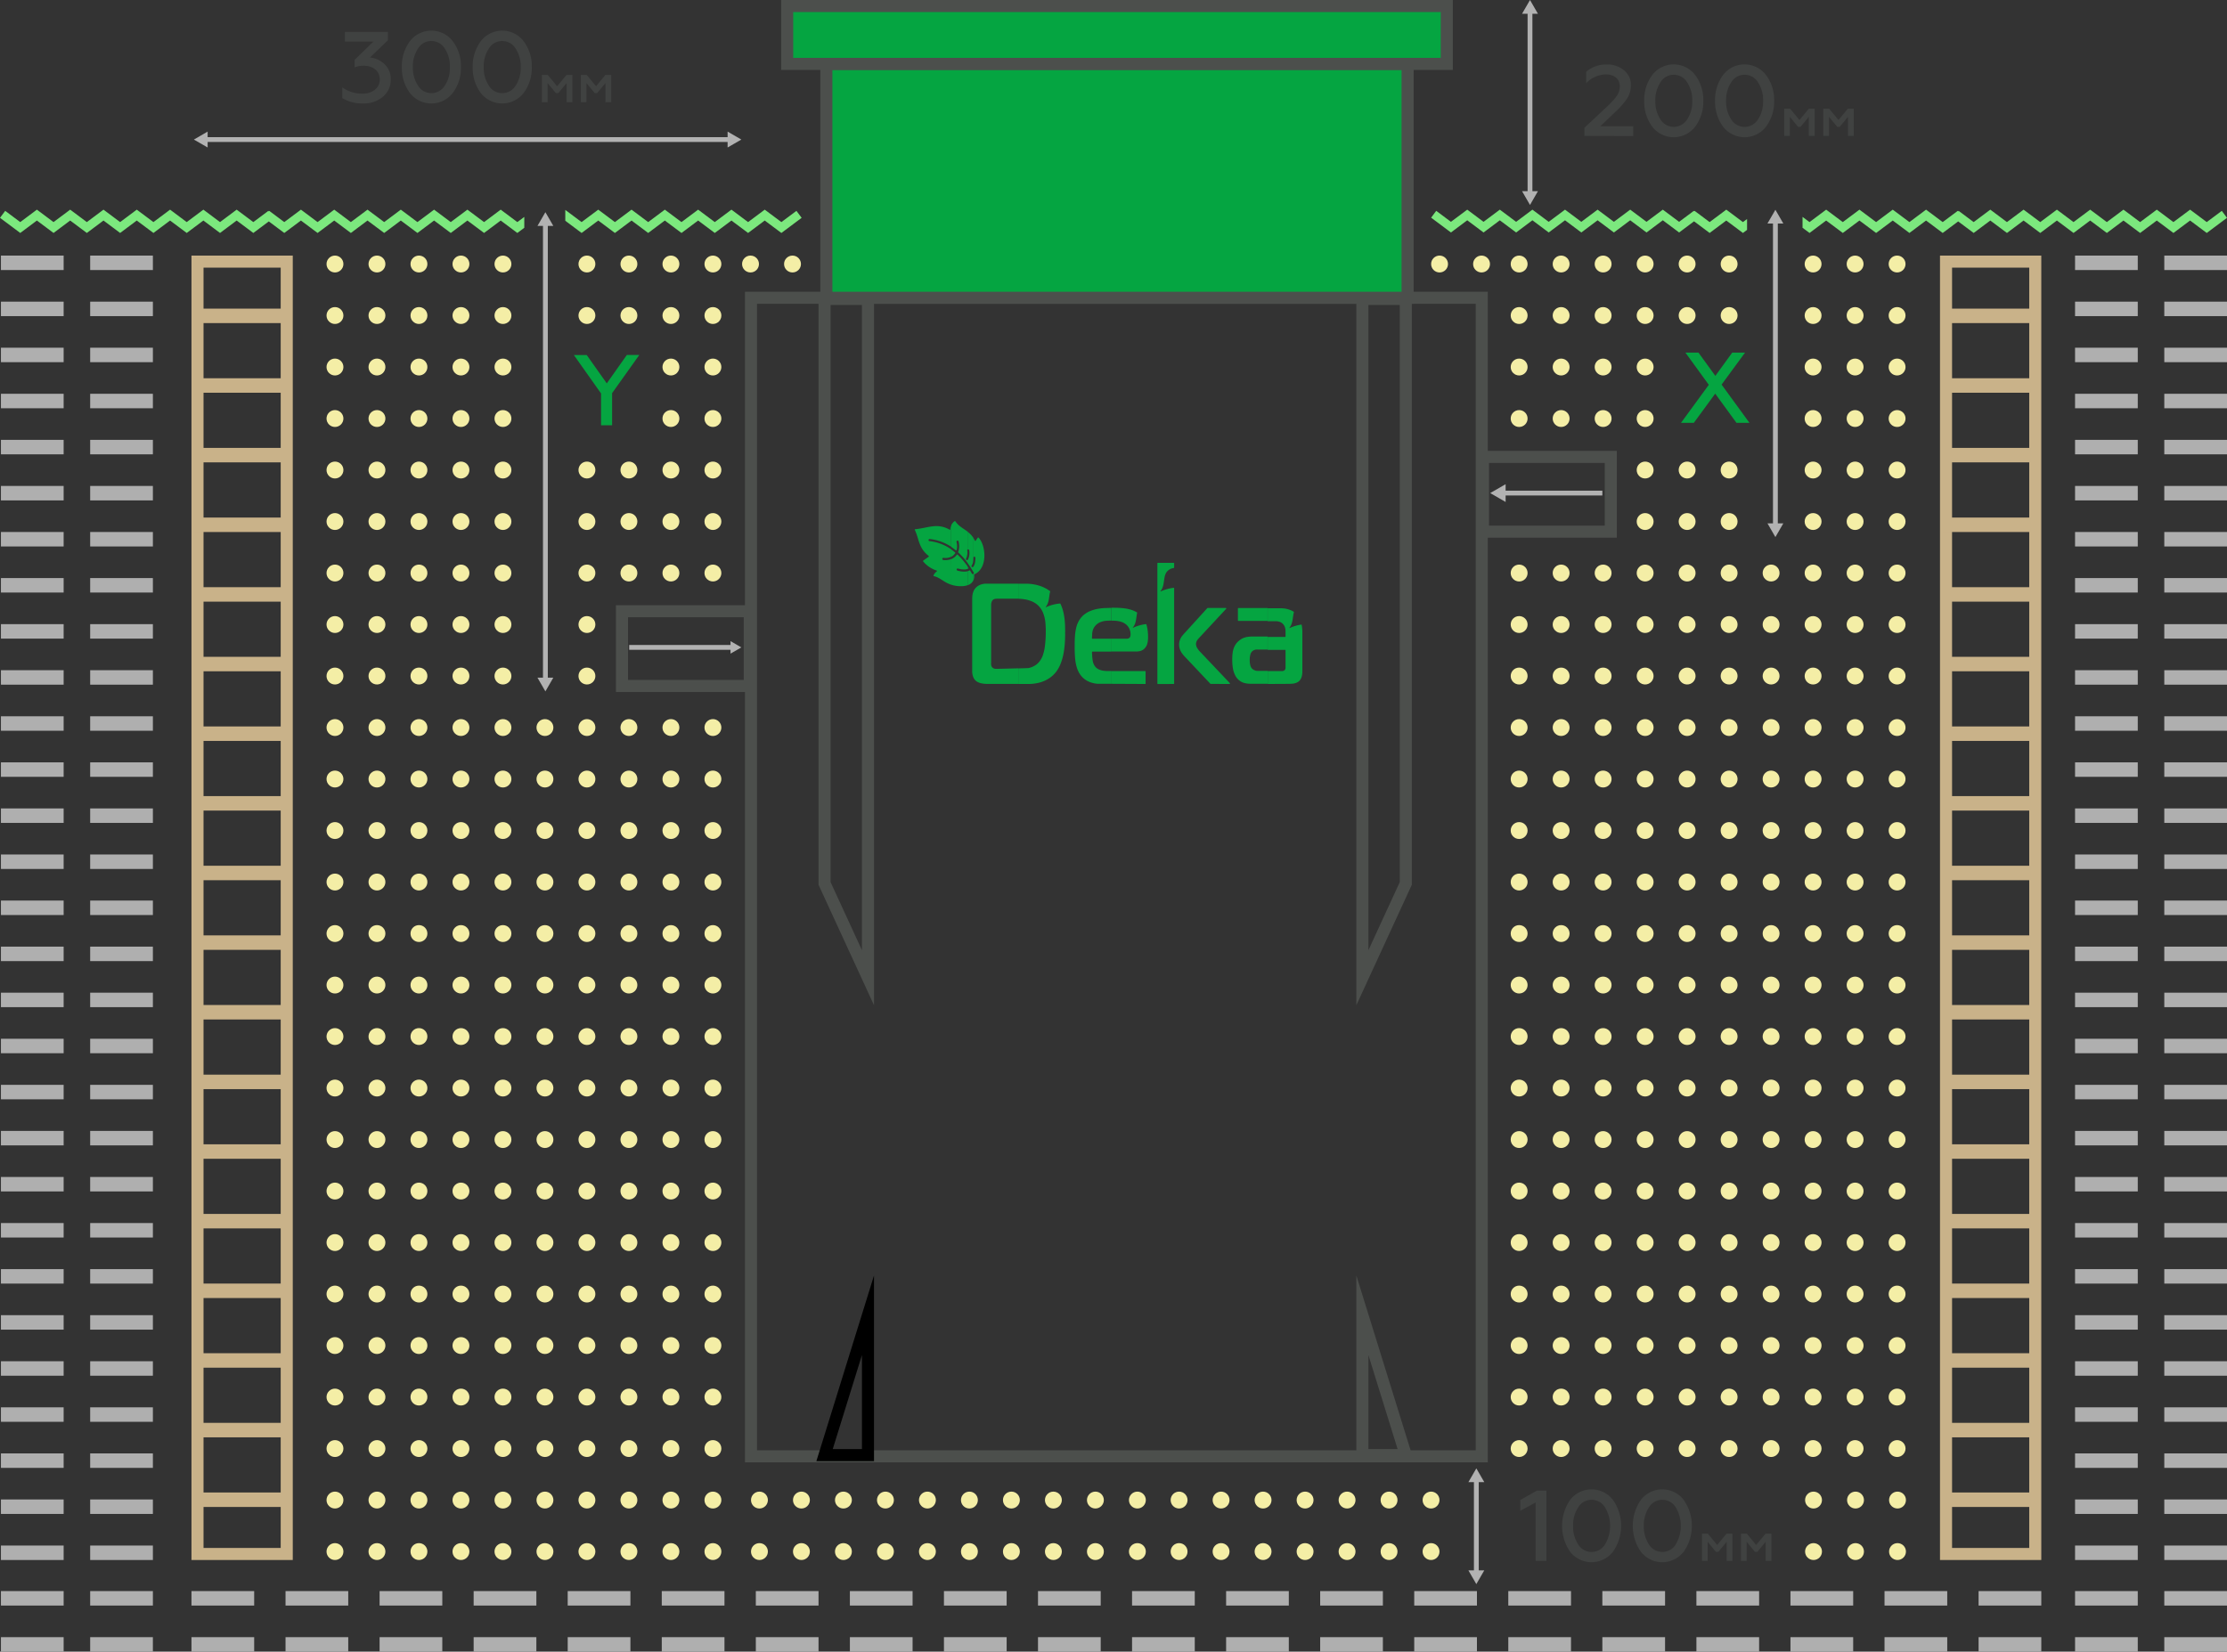 <svg xmlns="http://www.w3.org/2000/svg" viewBox="0 0 923.39 685"><rect x="0" y="0" width="923.39" height="685" fill="#333333" stroke="none"/><defs><style>.cls-1{fill:#c9b289;}.cls-2{fill:#afafaf;}.cls-3,.cls-4,.cls-8{fill:none;}.cls-3,.cls-6{stroke:#4c4f4c;}.cls-3,.cls-4,.cls-6,.cls-8{stroke-miterlimit:10;}.cls-3,.cls-4,.cls-6{stroke-width:5px;}.cls-4{stroke:#000;}.cls-5{fill:#f4eea6;}.cls-10,.cls-6,.cls-7{fill:#05a541;}.cls-7{fill-rule:evenodd;}.cls-8{stroke:#b2b2b2;stroke-width:2px;}.cls-9{fill:#b2b2b2;}.cls-11{fill:#404241;}.cls-12{fill:#7ce87e;}</style></defs><title>монтаж схема</title><g id="Слой_2" data-name="Слой 2"><g id="Слой_1-2" data-name="Слой 1"><path class="cls-1" d="M116.39,111V642h-32V111h32m5-5h-42V647h42V106Z"/><rect class="cls-1" x="80.39" y="128" width="37" height="6"/><rect class="cls-1" x="80.39" y="156.88" width="37" height="6"/><rect class="cls-1" x="80.39" y="185.76" width="37" height="6"/><rect class="cls-1" x="80.39" y="214.65" width="37" height="6"/><rect class="cls-1" x="80.39" y="243.53" width="37" height="6"/><rect class="cls-1" x="80.39" y="272.41" width="37" height="6"/><rect class="cls-1" x="80.39" y="301.29" width="37" height="6"/><rect class="cls-1" x="80.39" y="330.18" width="37" height="6"/><rect class="cls-1" x="80.39" y="359.06" width="37" height="6"/><rect class="cls-1" x="80.39" y="387.94" width="37" height="6"/><rect class="cls-1" x="80.39" y="416.82" width="37" height="6"/><rect class="cls-1" x="80.39" y="445.71" width="37" height="6"/><rect class="cls-1" x="80.39" y="474.59" width="37" height="6"/><rect class="cls-1" x="80.39" y="503.47" width="37" height="6"/><rect class="cls-1" x="80.39" y="532.35" width="37" height="6"/><rect class="cls-1" x="80.39" y="561.24" width="37" height="6"/><rect class="cls-1" x="80.39" y="590.12" width="37" height="6"/><rect class="cls-1" x="80.39" y="619" width="37" height="6"/><path class="cls-1" d="M841.39,111V642h-32V111h32m5-5h-42V647h42V106Z"/><rect class="cls-1" x="805.39" y="128" width="37" height="6"/><rect class="cls-1" x="805.39" y="156.88" width="37" height="6"/><rect class="cls-1" x="805.39" y="185.76" width="37" height="6"/><rect class="cls-1" x="805.39" y="214.65" width="37" height="6"/><rect class="cls-1" x="805.39" y="243.53" width="37" height="6"/><rect class="cls-1" x="805.39" y="272.41" width="37" height="6"/><rect class="cls-1" x="805.39" y="301.29" width="37" height="6"/><rect class="cls-1" x="805.39" y="330.18" width="37" height="6"/><rect class="cls-1" x="805.39" y="359.06" width="37" height="6"/><rect class="cls-1" x="805.39" y="387.94" width="37" height="6"/><rect class="cls-1" x="805.39" y="416.82" width="37" height="6"/><rect class="cls-1" x="805.39" y="445.71" width="37" height="6"/><rect class="cls-1" x="805.39" y="474.59" width="37" height="6"/><rect class="cls-1" x="805.39" y="503.47" width="37" height="6"/><rect class="cls-1" x="805.39" y="532.35" width="37" height="6"/><rect class="cls-1" x="805.39" y="561.24" width="37" height="6"/><rect class="cls-1" x="805.39" y="590.12" width="37" height="6"/><rect class="cls-1" x="805.39" y="619" width="37" height="6"/><rect class="cls-2" x="37.39" y="106" width="26" height="6"/><rect class="cls-2" x="0.39" y="106" width="26" height="6"/><rect class="cls-2" x="37.39" y="125.11" width="26" height="6"/><rect class="cls-2" x="0.39" y="125.11" width="26" height="6"/><rect class="cls-2" x="37.39" y="144.21" width="26" height="6"/><rect class="cls-2" x="0.39" y="144.21" width="26" height="6"/><rect class="cls-2" x="37.39" y="163.32" width="26" height="6"/><rect class="cls-2" x="0.39" y="163.32" width="26" height="6"/><rect class="cls-2" x="37.39" y="182.43" width="26" height="6"/><rect class="cls-2" x="0.39" y="182.43" width="26" height="6"/><rect class="cls-2" x="37.39" y="201.54" width="26" height="6"/><rect class="cls-2" x="0.39" y="201.54" width="26" height="6"/><rect class="cls-2" x="37.39" y="220.64" width="26" height="6"/><rect class="cls-2" x="0.39" y="220.64" width="26" height="6"/><rect class="cls-2" x="37.39" y="239.75" width="26" height="6"/><rect class="cls-2" x="0.39" y="239.75" width="26" height="6"/><rect class="cls-2" x="37.39" y="258.86" width="26" height="6"/><rect class="cls-2" x="0.39" y="258.86" width="26" height="6"/><rect class="cls-2" x="37.39" y="277.96" width="26" height="6"/><rect class="cls-2" x="0.39" y="277.96" width="26" height="6"/><rect class="cls-2" x="37.39" y="297.07" width="26" height="6"/><rect class="cls-2" x="0.39" y="297.07" width="26" height="6"/><rect class="cls-2" x="37.39" y="316.18" width="26" height="6"/><rect class="cls-2" x="0.39" y="316.18" width="26" height="6"/><rect class="cls-2" x="37.39" y="335.29" width="26" height="6"/><rect class="cls-2" x="0.39" y="335.29" width="26" height="6"/><rect class="cls-2" x="37.39" y="354.39" width="26" height="6"/><rect class="cls-2" x="0.39" y="354.39" width="26" height="6"/><rect class="cls-2" x="37.39" y="373.5" width="26" height="6"/><rect class="cls-2" x="0.39" y="373.5" width="26" height="6"/><rect class="cls-2" x="37.39" y="392.61" width="26" height="6"/><rect class="cls-2" x="0.39" y="392.61" width="26" height="6"/><rect class="cls-2" x="37.39" y="411.71" width="26" height="6"/><rect class="cls-2" x="0.39" y="411.71" width="26" height="6"/><rect class="cls-2" x="37.39" y="430.82" width="26" height="6"/><rect class="cls-2" x="0.39" y="430.82" width="26" height="6"/><rect class="cls-2" x="37.39" y="449.93" width="26" height="6"/><rect class="cls-2" x="0.39" y="449.93" width="26" height="6"/><rect class="cls-2" x="37.39" y="469.04" width="26" height="6"/><rect class="cls-2" x="0.39" y="469.04" width="26" height="6"/><rect class="cls-2" x="37.39" y="488.14" width="26" height="6"/><rect class="cls-2" x="0.39" y="488.14" width="26" height="6"/><rect class="cls-2" x="37.39" y="507.25" width="26" height="6"/><rect class="cls-2" x="0.39" y="507.25" width="26" height="6"/><rect class="cls-2" x="37.39" y="526.36" width="26" height="6"/><rect class="cls-2" x="0.39" y="526.36" width="26" height="6"/><rect class="cls-2" x="37.39" y="545.46" width="26" height="6"/><rect class="cls-2" x="0.39" y="545.46" width="26" height="6"/><rect class="cls-2" x="37.39" y="564.57" width="26" height="6"/><rect class="cls-2" x="0.39" y="564.57" width="26" height="6"/><rect class="cls-2" x="37.39" y="583.68" width="26" height="6"/><rect class="cls-2" x="0.39" y="583.68" width="26" height="6"/><rect class="cls-2" x="37.39" y="602.79" width="26" height="6"/><rect class="cls-2" x="0.39" y="602.79" width="26" height="6"/><rect class="cls-2" x="37.39" y="621.89" width="26" height="6"/><rect class="cls-2" x="0.39" y="621.89" width="26" height="6"/><rect class="cls-2" x="37.39" y="641" width="26" height="6"/><rect class="cls-2" x="0.39" y="641" width="26" height="6"/><rect class="cls-2" x="0.39" y="659.89" width="26" height="6"/><rect class="cls-2" x="37.39" y="659.89" width="26" height="6"/><rect class="cls-2" x="37.39" y="679" width="26" height="6"/><rect class="cls-2" x="0.39" y="679" width="26" height="6"/><rect class="cls-2" x="118.39" y="659.89" width="26" height="6"/><rect class="cls-2" x="118.39" y="679" width="26" height="6"/><rect class="cls-2" x="79.39" y="659.89" width="26" height="6"/><rect class="cls-2" x="79.39" y="679" width="26" height="6"/><rect class="cls-2" x="196.39" y="659.89" width="26" height="6"/><rect class="cls-2" x="196.39" y="679" width="26" height="6"/><rect class="cls-2" x="157.39" y="659.89" width="26" height="6"/><rect class="cls-2" x="157.39" y="679" width="26" height="6"/><rect class="cls-2" x="274.39" y="659.89" width="26" height="6"/><rect class="cls-2" x="274.39" y="679" width="26" height="6"/><rect class="cls-2" x="235.39" y="659.89" width="26" height="6"/><rect class="cls-2" x="235.39" y="679" width="26" height="6"/><rect class="cls-2" x="352.39" y="659.89" width="26" height="6"/><rect class="cls-2" x="352.39" y="679" width="26" height="6"/><rect class="cls-2" x="313.39" y="659.89" width="26" height="6"/><rect class="cls-2" x="313.39" y="679" width="26" height="6"/><rect class="cls-2" x="430.39" y="659.89" width="26" height="6"/><rect class="cls-2" x="430.39" y="679" width="26" height="6"/><rect class="cls-2" x="391.39" y="659.89" width="26" height="6"/><rect class="cls-2" x="391.39" y="679" width="26" height="6"/><rect class="cls-2" x="508.39" y="659.89" width="26" height="6"/><rect class="cls-2" x="508.39" y="679" width="26" height="6"/><rect class="cls-2" x="469.39" y="659.89" width="26" height="6"/><rect class="cls-2" x="469.39" y="679" width="26" height="6"/><rect class="cls-2" x="586.39" y="659.89" width="26" height="6"/><rect class="cls-2" x="586.39" y="679" width="26" height="6"/><rect class="cls-2" x="547.39" y="659.89" width="26" height="6"/><rect class="cls-2" x="547.39" y="679" width="26" height="6"/><rect class="cls-2" x="664.39" y="659.89" width="26" height="6"/><rect class="cls-2" x="664.39" y="679" width="26" height="6"/><rect class="cls-2" x="625.39" y="659.89" width="26" height="6"/><rect class="cls-2" x="625.39" y="679" width="26" height="6"/><rect class="cls-2" x="742.39" y="659.89" width="26" height="6"/><rect class="cls-2" x="742.39" y="679" width="26" height="6"/><rect class="cls-2" x="703.39" y="659.89" width="26" height="6"/><rect class="cls-2" x="703.39" y="679" width="26" height="6"/><rect class="cls-2" x="820.39" y="659.89" width="26" height="6"/><rect class="cls-2" x="820.39" y="679" width="26" height="6"/><rect class="cls-2" x="781.39" y="659.89" width="26" height="6"/><rect class="cls-2" x="781.39" y="679" width="26" height="6"/><rect class="cls-2" x="897.39" y="106" width="26" height="6"/><rect class="cls-2" x="860.39" y="106" width="26" height="6"/><rect class="cls-2" x="897.39" y="125.11" width="26" height="6"/><rect class="cls-2" x="860.39" y="125.11" width="26" height="6"/><rect class="cls-2" x="897.39" y="144.21" width="26" height="6"/><rect class="cls-2" x="860.39" y="144.21" width="26" height="6"/><rect class="cls-2" x="897.39" y="163.32" width="26" height="6"/><rect class="cls-2" x="860.39" y="163.32" width="26" height="6"/><rect class="cls-2" x="897.39" y="182.43" width="26" height="6"/><rect class="cls-2" x="860.39" y="182.43" width="26" height="6"/><rect class="cls-2" x="897.39" y="201.54" width="26" height="6"/><rect class="cls-2" x="860.39" y="201.54" width="26" height="6"/><rect class="cls-2" x="897.39" y="220.64" width="26" height="6"/><rect class="cls-2" x="860.39" y="220.64" width="26" height="6"/><rect class="cls-2" x="897.39" y="239.75" width="26" height="6"/><rect class="cls-2" x="860.39" y="239.75" width="26" height="6"/><rect class="cls-2" x="897.39" y="258.86" width="26" height="6"/><rect class="cls-2" x="860.39" y="258.86" width="26" height="6"/><rect class="cls-2" x="897.39" y="277.96" width="26" height="6"/><rect class="cls-2" x="860.39" y="277.96" width="26" height="6"/><rect class="cls-2" x="897.39" y="297.07" width="26" height="6"/><rect class="cls-2" x="860.39" y="297.07" width="26" height="6"/><rect class="cls-2" x="897.39" y="316.18" width="26" height="6"/><rect class="cls-2" x="860.39" y="316.18" width="26" height="6"/><rect class="cls-2" x="897.39" y="335.29" width="26" height="6"/><rect class="cls-2" x="860.39" y="335.29" width="26" height="6"/><rect class="cls-2" x="897.39" y="354.39" width="26" height="6"/><rect class="cls-2" x="860.39" y="354.39" width="26" height="6"/><rect class="cls-2" x="897.39" y="373.5" width="26" height="6"/><rect class="cls-2" x="860.39" y="373.5" width="26" height="6"/><rect class="cls-2" x="897.39" y="392.61" width="26" height="6"/><rect class="cls-2" x="860.39" y="392.61" width="26" height="6"/><rect class="cls-2" x="897.39" y="411.71" width="26" height="6"/><rect class="cls-2" x="860.39" y="411.71" width="26" height="6"/><rect class="cls-2" x="897.39" y="430.82" width="26" height="6"/><rect class="cls-2" x="860.39" y="430.82" width="26" height="6"/><rect class="cls-2" x="897.39" y="449.93" width="26" height="6"/><rect class="cls-2" x="860.39" y="449.93" width="26" height="6"/><rect class="cls-2" x="897.39" y="469.04" width="26" height="6"/><rect class="cls-2" x="860.39" y="469.04" width="26" height="6"/><rect class="cls-2" x="897.39" y="488.14" width="26" height="6"/><rect class="cls-2" x="860.39" y="488.14" width="26" height="6"/><rect class="cls-2" x="897.39" y="507.25" width="26" height="6"/><rect class="cls-2" x="860.39" y="507.25" width="26" height="6"/><rect class="cls-2" x="897.39" y="526.36" width="26" height="6"/><rect class="cls-2" x="860.39" y="526.36" width="26" height="6"/><rect class="cls-2" x="897.39" y="545.46" width="26" height="6"/><rect class="cls-2" x="860.39" y="545.46" width="26" height="6"/><rect class="cls-2" x="897.39" y="564.57" width="26" height="6"/><rect class="cls-2" x="860.39" y="564.57" width="26" height="6"/><rect class="cls-2" x="897.39" y="583.68" width="26" height="6"/><rect class="cls-2" x="860.39" y="583.68" width="26" height="6"/><rect class="cls-2" x="897.39" y="602.79" width="26" height="6"/><rect class="cls-2" x="860.39" y="602.79" width="26" height="6"/><rect class="cls-2" x="897.39" y="621.89" width="26" height="6"/><rect class="cls-2" x="860.39" y="621.89" width="26" height="6"/><rect class="cls-2" x="897.39" y="641" width="26" height="6"/><rect class="cls-2" x="860.39" y="641" width="26" height="6"/><rect class="cls-2" x="860.39" y="659.89" width="26" height="6"/><rect class="cls-2" x="897.39" y="659.89" width="26" height="6"/><rect class="cls-2" x="897.39" y="679" width="26" height="6"/><rect class="cls-2" x="860.39" y="679" width="26" height="6"/><rect class="cls-3" x="311.39" y="123.5" width="303" height="480.5"/><polygon class="cls-3" points="341.89 124 341.89 366.4 359.89 405.5 359.89 124 341.89 124"/><polygon class="cls-3" points="582.89 124 582.89 366.4 564.89 405.5 564.89 124 582.89 124"/><polygon class="cls-3" points="564.89 603.5 564.89 545.5 582.89 603.5 564.89 603.5"/><polygon class="cls-4" points="359.89 603.5 359.89 545.5 341.89 603.5 359.89 603.5"/><rect class="cls-3" x="257.89" y="253.5" width="53" height="31"/><rect class="cls-3" x="614.89" y="189.5" width="53" height="31"/><circle class="cls-5" cx="138.89" cy="109.5" r="3.5"/><circle class="cls-5" cx="156.3" cy="109.5" r="3.5"/><circle class="cls-5" cx="173.71" cy="109.5" r="3.5"/><circle class="cls-5" cx="191.13" cy="109.5" r="3.5"/><circle class="cls-5" cx="208.54" cy="109.5" r="3.5"/><circle class="cls-5" cx="243.36" cy="109.5" r="3.5"/><circle class="cls-5" cx="260.77" cy="109.5" r="3.5"/><circle class="cls-5" cx="278.19" cy="109.5" r="3.5"/><circle class="cls-5" cx="295.6" cy="109.5" r="3.5"/><circle class="cls-5" cx="138.89" cy="130.86" r="3.5"/><circle class="cls-5" cx="156.3" cy="130.86" r="3.5"/><circle class="cls-5" cx="173.71" cy="130.86" r="3.5"/><circle class="cls-5" cx="191.13" cy="130.86" r="3.5"/><circle class="cls-5" cx="208.54" cy="130.86" r="3.5"/><circle class="cls-5" cx="243.36" cy="130.86" r="3.5"/><circle class="cls-5" cx="260.77" cy="130.86" r="3.5"/><circle class="cls-5" cx="278.19" cy="130.86" r="3.5"/><circle class="cls-5" cx="295.6" cy="130.86" r="3.5"/><circle class="cls-5" cx="138.89" cy="152.22" r="3.5"/><circle class="cls-5" cx="156.3" cy="152.22" r="3.5"/><circle class="cls-5" cx="173.71" cy="152.22" r="3.5"/><circle class="cls-5" cx="191.13" cy="152.22" r="3.5"/><circle class="cls-5" cx="208.54" cy="152.22" r="3.5"/><circle class="cls-5" cx="278.19" cy="152.22" r="3.5"/><circle class="cls-5" cx="295.6" cy="152.22" r="3.5"/><circle class="cls-5" cx="138.89" cy="173.58" r="3.5"/><circle class="cls-5" cx="156.3" cy="173.58" r="3.5"/><circle class="cls-5" cx="173.71" cy="173.58" r="3.5"/><circle class="cls-5" cx="191.13" cy="173.58" r="3.5"/><circle class="cls-5" cx="208.54" cy="173.58" r="3.5"/><circle class="cls-5" cx="278.19" cy="173.58" r="3.5"/><circle class="cls-5" cx="295.6" cy="173.58" r="3.5"/><circle class="cls-5" cx="138.89" cy="194.94" r="3.5"/><circle class="cls-5" cx="156.3" cy="194.94" r="3.5"/><circle class="cls-5" cx="173.71" cy="194.94" r="3.5"/><circle class="cls-5" cx="191.13" cy="194.94" r="3.5"/><circle class="cls-5" cx="208.54" cy="194.94" r="3.5"/><circle class="cls-5" cx="243.36" cy="194.94" r="3.5"/><circle class="cls-5" cx="260.77" cy="194.94" r="3.5"/><circle class="cls-5" cx="278.19" cy="194.94" r="3.5"/><circle class="cls-5" cx="295.6" cy="194.94" r="3.5"/><circle class="cls-5" cx="138.89" cy="216.3" r="3.5"/><circle class="cls-5" cx="156.3" cy="216.3" r="3.5"/><circle class="cls-5" cx="173.71" cy="216.3" r="3.5"/><circle class="cls-5" cx="191.13" cy="216.3" r="3.5"/><circle class="cls-5" cx="208.54" cy="216.3" r="3.5"/><circle class="cls-5" cx="243.36" cy="216.3" r="3.5"/><circle class="cls-5" cx="260.77" cy="216.3" r="3.5"/><circle class="cls-5" cx="278.19" cy="216.3" r="3.5"/><circle class="cls-5" cx="295.6" cy="216.3" r="3.5"/><circle class="cls-5" cx="138.89" cy="237.66" r="3.5"/><circle class="cls-5" cx="156.3" cy="237.66" r="3.5"/><circle class="cls-5" cx="173.71" cy="237.66" r="3.5"/><circle class="cls-5" cx="191.13" cy="237.66" r="3.5"/><circle class="cls-5" cx="208.54" cy="237.66" r="3.5"/><circle class="cls-5" cx="243.36" cy="237.66" r="3.5"/><circle class="cls-5" cx="260.77" cy="237.66" r="3.5"/><circle class="cls-5" cx="278.19" cy="237.66" r="3.5"/><circle class="cls-5" cx="295.6" cy="237.66" r="3.5"/><circle class="cls-5" cx="138.89" cy="259.02" r="3.5"/><circle class="cls-5" cx="156.3" cy="259.02" r="3.5"/><circle class="cls-5" cx="173.71" cy="259.02" r="3.5"/><circle class="cls-5" cx="191.13" cy="259.02" r="3.5"/><circle class="cls-5" cx="208.54" cy="259.02" r="3.5"/><circle class="cls-5" cx="243.36" cy="259.02" r="3.5"/><circle class="cls-5" cx="138.89" cy="280.38" r="3.5"/><circle class="cls-5" cx="156.3" cy="280.38" r="3.5"/><circle class="cls-5" cx="173.71" cy="280.38" r="3.5"/><circle class="cls-5" cx="191.13" cy="280.38" r="3.5"/><circle class="cls-5" cx="208.54" cy="280.38" r="3.5"/><circle class="cls-5" cx="243.36" cy="280.38" r="3.5"/><circle class="cls-5" cx="138.89" cy="301.74" r="3.5"/><circle class="cls-5" cx="156.3" cy="301.74" r="3.5"/><circle class="cls-5" cx="173.71" cy="301.74" r="3.5"/><circle class="cls-5" cx="191.13" cy="301.74" r="3.5"/><circle class="cls-5" cx="208.54" cy="301.74" r="3.5"/><circle class="cls-5" cx="225.95" cy="301.74" r="3.5"/><circle class="cls-5" cx="243.36" cy="301.74" r="3.5"/><circle class="cls-5" cx="260.77" cy="301.74" r="3.5"/><circle class="cls-5" cx="278.19" cy="301.74" r="3.5"/><circle class="cls-5" cx="295.6" cy="301.74" r="3.5"/><circle class="cls-5" cx="138.89" cy="323.1" r="3.5"/><circle class="cls-5" cx="156.3" cy="323.1" r="3.5"/><circle class="cls-5" cx="173.71" cy="323.1" r="3.5"/><circle class="cls-5" cx="191.13" cy="323.1" r="3.5"/><circle class="cls-5" cx="208.54" cy="323.1" r="3.5"/><circle class="cls-5" cx="225.95" cy="323.1" r="3.5"/><circle class="cls-5" cx="243.36" cy="323.1" r="3.5"/><circle class="cls-5" cx="260.77" cy="323.1" r="3.5"/><circle class="cls-5" cx="278.19" cy="323.1" r="3.5"/><circle class="cls-5" cx="295.6" cy="323.1" r="3.5"/><circle class="cls-5" cx="138.89" cy="344.46" r="3.5"/><circle class="cls-5" cx="156.3" cy="344.46" r="3.5"/><circle class="cls-5" cx="173.71" cy="344.46" r="3.5"/><circle class="cls-5" cx="191.13" cy="344.46" r="3.5"/><circle class="cls-5" cx="208.54" cy="344.46" r="3.5"/><circle class="cls-5" cx="225.95" cy="344.46" r="3.5"/><circle class="cls-5" cx="243.36" cy="344.46" r="3.5"/><circle class="cls-5" cx="260.77" cy="344.46" r="3.5"/><circle class="cls-5" cx="278.19" cy="344.46" r="3.5"/><circle class="cls-5" cx="295.6" cy="344.46" r="3.5"/><circle class="cls-5" cx="138.89" cy="365.82" r="3.5"/><circle class="cls-5" cx="156.3" cy="365.82" r="3.5"/><circle class="cls-5" cx="173.71" cy="365.82" r="3.5"/><circle class="cls-5" cx="191.13" cy="365.82" r="3.5"/><circle class="cls-5" cx="208.54" cy="365.82" r="3.5"/><circle class="cls-5" cx="225.95" cy="365.82" r="3.5"/><circle class="cls-5" cx="243.36" cy="365.82" r="3.5"/><circle class="cls-5" cx="260.77" cy="365.82" r="3.5"/><circle class="cls-5" cx="278.19" cy="365.82" r="3.5"/><circle class="cls-5" cx="295.6" cy="365.82" r="3.5"/><circle class="cls-5" cx="138.89" cy="387.18" r="3.5"/><circle class="cls-5" cx="156.3" cy="387.18" r="3.5"/><circle class="cls-5" cx="173.71" cy="387.18" r="3.5"/><circle class="cls-5" cx="191.13" cy="387.18" r="3.5"/><circle class="cls-5" cx="208.54" cy="387.18" r="3.5"/><circle class="cls-5" cx="225.95" cy="387.18" r="3.5"/><circle class="cls-5" cx="243.36" cy="387.18" r="3.5"/><circle class="cls-5" cx="260.77" cy="387.18" r="3.5"/><circle class="cls-5" cx="278.19" cy="387.18" r="3.5"/><circle class="cls-5" cx="295.6" cy="387.18" r="3.5"/><circle class="cls-5" cx="138.89" cy="408.54" r="3.5"/><circle class="cls-5" cx="156.3" cy="408.54" r="3.5"/><circle class="cls-5" cx="173.71" cy="408.54" r="3.5"/><circle class="cls-5" cx="191.13" cy="408.54" r="3.5"/><circle class="cls-5" cx="208.54" cy="408.54" r="3.5"/><circle class="cls-5" cx="225.95" cy="408.54" r="3.5"/><circle class="cls-5" cx="243.36" cy="408.54" r="3.5"/><circle class="cls-5" cx="260.77" cy="408.54" r="3.5"/><circle class="cls-5" cx="278.19" cy="408.54" r="3.5"/><circle class="cls-5" cx="295.6" cy="408.54" r="3.5"/><circle class="cls-5" cx="138.89" cy="429.9" r="3.5"/><circle class="cls-5" cx="156.3" cy="429.9" r="3.5"/><circle class="cls-5" cx="173.71" cy="429.9" r="3.5"/><circle class="cls-5" cx="191.13" cy="429.9" r="3.5"/><circle class="cls-5" cx="208.54" cy="429.9" r="3.5"/><circle class="cls-5" cx="225.95" cy="429.9" r="3.5"/><circle class="cls-5" cx="243.36" cy="429.9" r="3.5"/><circle class="cls-5" cx="260.77" cy="429.9" r="3.5"/><circle class="cls-5" cx="278.19" cy="429.9" r="3.5"/><circle class="cls-5" cx="295.6" cy="429.9" r="3.5"/><circle class="cls-5" cx="138.89" cy="451.26" r="3.5"/><circle class="cls-5" cx="156.3" cy="451.26" r="3.5"/><circle class="cls-5" cx="173.71" cy="451.26" r="3.5"/><circle class="cls-5" cx="191.13" cy="451.26" r="3.5"/><circle class="cls-5" cx="208.54" cy="451.26" r="3.5"/><circle class="cls-5" cx="225.95" cy="451.26" r="3.5"/><circle class="cls-5" cx="243.36" cy="451.26" r="3.5"/><circle class="cls-5" cx="260.77" cy="451.26" r="3.5"/><circle class="cls-5" cx="278.19" cy="451.26" r="3.5"/><circle class="cls-5" cx="295.6" cy="451.26" r="3.5"/><circle class="cls-5" cx="138.89" cy="472.62" r="3.5"/><circle class="cls-5" cx="156.3" cy="472.62" r="3.5"/><circle class="cls-5" cx="173.71" cy="472.62" r="3.5"/><circle class="cls-5" cx="191.13" cy="472.62" r="3.5"/><circle class="cls-5" cx="208.54" cy="472.62" r="3.5"/><circle class="cls-5" cx="225.95" cy="472.62" r="3.5"/><circle class="cls-5" cx="243.36" cy="472.62" r="3.5"/><circle class="cls-5" cx="260.77" cy="472.62" r="3.5"/><circle class="cls-5" cx="278.19" cy="472.62" r="3.5"/><circle class="cls-5" cx="295.6" cy="472.62" r="3.5"/><circle class="cls-5" cx="138.89" cy="493.98" r="3.5"/><circle class="cls-5" cx="156.3" cy="493.98" r="3.5"/><circle class="cls-5" cx="173.71" cy="493.98" r="3.5"/><circle class="cls-5" cx="191.13" cy="493.98" r="3.5"/><circle class="cls-5" cx="208.54" cy="493.98" r="3.5"/><circle class="cls-5" cx="225.95" cy="493.98" r="3.5"/><circle class="cls-5" cx="243.36" cy="493.98" r="3.5"/><circle class="cls-5" cx="260.77" cy="493.98" r="3.5"/><circle class="cls-5" cx="278.19" cy="493.98" r="3.5"/><circle class="cls-5" cx="295.6" cy="493.98" r="3.5"/><circle class="cls-5" cx="138.89" cy="515.34" r="3.5"/><circle class="cls-5" cx="156.3" cy="515.34" r="3.5"/><circle class="cls-5" cx="173.71" cy="515.34" r="3.5"/><circle class="cls-5" cx="191.13" cy="515.34" r="3.5"/><circle class="cls-5" cx="208.54" cy="515.34" r="3.5"/><circle class="cls-5" cx="225.95" cy="515.34" r="3.5"/><circle class="cls-5" cx="243.36" cy="515.34" r="3.5"/><circle class="cls-5" cx="260.77" cy="515.34" r="3.5"/><circle class="cls-5" cx="278.19" cy="515.34" r="3.5"/><circle class="cls-5" cx="295.6" cy="515.34" r="3.5"/><circle class="cls-5" cx="138.89" cy="536.7" r="3.5"/><circle class="cls-5" cx="156.3" cy="536.7" r="3.5"/><circle class="cls-5" cx="173.71" cy="536.7" r="3.5"/><circle class="cls-5" cx="191.13" cy="536.7" r="3.5"/><circle class="cls-5" cx="208.54" cy="536.7" r="3.5"/><circle class="cls-5" cx="225.95" cy="536.7" r="3.5"/><circle class="cls-5" cx="243.36" cy="536.7" r="3.5"/><circle class="cls-5" cx="260.77" cy="536.7" r="3.5"/><circle class="cls-5" cx="278.19" cy="536.7" r="3.5"/><circle class="cls-5" cx="295.6" cy="536.7" r="3.5"/><circle class="cls-5" cx="138.89" cy="558.06" r="3.5"/><circle class="cls-5" cx="156.3" cy="558.06" r="3.5"/><circle class="cls-5" cx="173.71" cy="558.06" r="3.5"/><circle class="cls-5" cx="191.13" cy="558.06" r="3.5"/><circle class="cls-5" cx="208.54" cy="558.06" r="3.5"/><circle class="cls-5" cx="225.95" cy="558.06" r="3.5"/><circle class="cls-5" cx="243.36" cy="558.06" r="3.5"/><circle class="cls-5" cx="260.77" cy="558.06" r="3.5"/><circle class="cls-5" cx="278.19" cy="558.06" r="3.5"/><circle class="cls-5" cx="295.6" cy="558.06" r="3.5"/><circle class="cls-5" cx="138.89" cy="579.42" r="3.5"/><circle class="cls-5" cx="156.3" cy="579.42" r="3.5"/><circle class="cls-5" cx="173.71" cy="579.42" r="3.5"/><circle class="cls-5" cx="191.13" cy="579.42" r="3.5"/><circle class="cls-5" cx="208.54" cy="579.42" r="3.5"/><circle class="cls-5" cx="225.95" cy="579.42" r="3.5"/><circle class="cls-5" cx="243.36" cy="579.42" r="3.5"/><circle class="cls-5" cx="260.77" cy="579.42" r="3.5"/><circle class="cls-5" cx="278.19" cy="579.42" r="3.5"/><circle class="cls-5" cx="295.6" cy="579.42" r="3.5"/><circle class="cls-5" cx="138.89" cy="600.78" r="3.5"/><circle class="cls-5" cx="156.3" cy="600.78" r="3.5"/><circle class="cls-5" cx="173.71" cy="600.78" r="3.5"/><circle class="cls-5" cx="191.13" cy="600.78" r="3.5"/><circle class="cls-5" cx="208.54" cy="600.78" r="3.5"/><circle class="cls-5" cx="225.95" cy="600.78" r="3.5"/><circle class="cls-5" cx="243.36" cy="600.78" r="3.5"/><circle class="cls-5" cx="260.77" cy="600.78" r="3.5"/><circle class="cls-5" cx="278.19" cy="600.78" r="3.5"/><circle class="cls-5" cx="295.6" cy="600.78" r="3.5"/><circle class="cls-5" cx="138.89" cy="622.14" r="3.5"/><circle class="cls-5" cx="156.3" cy="622.14" r="3.5"/><circle class="cls-5" cx="173.71" cy="622.14" r="3.5"/><circle class="cls-5" cx="191.13" cy="622.14" r="3.5"/><circle class="cls-5" cx="208.54" cy="622.14" r="3.5"/><circle class="cls-5" cx="225.95" cy="622.14" r="3.5"/><circle class="cls-5" cx="243.36" cy="622.14" r="3.5"/><circle class="cls-5" cx="260.77" cy="622.14" r="3.5"/><circle class="cls-5" cx="278.19" cy="622.14" r="3.5"/><circle class="cls-5" cx="295.6" cy="622.14" r="3.5"/><circle class="cls-5" cx="138.89" cy="643.5" r="3.5"/><circle class="cls-5" cx="156.3" cy="643.5" r="3.5"/><circle class="cls-5" cx="173.71" cy="643.5" r="3.5"/><circle class="cls-5" cx="191.13" cy="643.5" r="3.5"/><circle class="cls-5" cx="208.54" cy="643.5" r="3.5"/><circle class="cls-5" cx="225.95" cy="643.5" r="3.5"/><circle class="cls-5" cx="243.36" cy="643.5" r="3.5"/><circle class="cls-5" cx="260.77" cy="643.5" r="3.5"/><circle class="cls-5" cx="278.19" cy="643.5" r="3.5"/><circle class="cls-5" cx="295.6" cy="643.5" r="3.5"/><circle class="cls-5" cx="314.89" cy="622.14" r="3.5"/><circle class="cls-5" cx="332.3" cy="622.14" r="3.5"/><circle class="cls-5" cx="349.71" cy="622.14" r="3.5"/><circle class="cls-5" cx="367.13" cy="622.14" r="3.5"/><circle class="cls-5" cx="384.54" cy="622.14" r="3.5"/><circle class="cls-5" cx="401.95" cy="622.14" r="3.5"/><circle class="cls-5" cx="419.36" cy="622.14" r="3.5"/><circle class="cls-5" cx="436.77" cy="622.14" r="3.5"/><circle class="cls-5" cx="454.19" cy="622.14" r="3.5"/><circle class="cls-5" cx="471.6" cy="622.14" r="3.5"/><circle class="cls-5" cx="314.89" cy="643.5" r="3.5"/><circle class="cls-5" cx="332.3" cy="643.5" r="3.5"/><circle class="cls-5" cx="349.71" cy="643.5" r="3.5"/><circle class="cls-5" cx="367.13" cy="643.5" r="3.5"/><circle class="cls-5" cx="384.54" cy="643.5" r="3.5"/><circle class="cls-5" cx="401.95" cy="643.5" r="3.5"/><circle class="cls-5" cx="419.36" cy="643.5" r="3.5"/><circle class="cls-5" cx="436.77" cy="643.5" r="3.5"/><circle class="cls-5" cx="454.19" cy="643.5" r="3.5"/><circle class="cls-5" cx="471.6" cy="643.5" r="3.5"/><circle class="cls-5" cx="488.89" cy="622.14" r="3.5"/><circle class="cls-5" cx="506.3" cy="622.14" r="3.5"/><circle class="cls-5" cx="523.71" cy="622.14" r="3.5"/><circle class="cls-5" cx="541.13" cy="622.14" r="3.5"/><circle class="cls-5" cx="558.54" cy="622.14" r="3.5"/><circle class="cls-5" cx="575.95" cy="622.14" r="3.5"/><circle class="cls-5" cx="593.36" cy="622.14" r="3.5"/><circle class="cls-5" cx="488.89" cy="643.5" r="3.5"/><circle class="cls-5" cx="506.3" cy="643.5" r="3.5"/><circle class="cls-5" cx="523.71" cy="643.5" r="3.5"/><circle class="cls-5" cx="541.13" cy="643.5" r="3.5"/><circle class="cls-5" cx="558.54" cy="643.5" r="3.5"/><circle class="cls-5" cx="575.95" cy="643.5" r="3.5"/><circle class="cls-5" cx="593.36" cy="643.5" r="3.5"/><circle class="cls-5" cx="751.95" cy="622.14" r="3.5"/><circle class="cls-5" cx="769.36" cy="622.14" r="3.5"/><circle class="cls-5" cx="786.77" cy="622.14" r="3.5"/><circle class="cls-5" cx="751.95" cy="643.5" r="3.5"/><circle class="cls-5" cx="769.36" cy="643.5" r="3.5"/><circle class="cls-5" cx="786.77" cy="643.5" r="3.5"/><circle class="cls-5" cx="629.89" cy="109.5" r="3.5"/><circle class="cls-5" cx="647.3" cy="109.5" r="3.5"/><circle class="cls-5" cx="664.71" cy="109.5" r="3.5"/><circle class="cls-5" cx="682.13" cy="109.5" r="3.5"/><circle class="cls-5" cx="699.54" cy="109.5" r="3.5"/><circle class="cls-5" cx="716.95" cy="109.5" r="3.5"/><circle class="cls-5" cx="751.77" cy="109.5" r="3.5"/><circle class="cls-5" cx="769.19" cy="109.5" r="3.5"/><circle class="cls-5" cx="786.6" cy="109.5" r="3.5"/><circle class="cls-5" cx="629.89" cy="130.86" r="3.5"/><circle class="cls-5" cx="647.3" cy="130.86" r="3.5"/><circle class="cls-5" cx="664.71" cy="130.86" r="3.5"/><circle class="cls-5" cx="682.13" cy="130.86" r="3.5"/><circle class="cls-5" cx="699.54" cy="130.86" r="3.5"/><circle class="cls-5" cx="716.95" cy="130.86" r="3.5"/><circle class="cls-5" cx="751.77" cy="130.86" r="3.5"/><circle class="cls-5" cx="769.19" cy="130.86" r="3.5"/><circle class="cls-5" cx="786.6" cy="130.86" r="3.5"/><circle class="cls-5" cx="629.89" cy="152.22" r="3.5"/><circle class="cls-5" cx="647.3" cy="152.22" r="3.5"/><circle class="cls-5" cx="664.71" cy="152.22" r="3.5"/><circle class="cls-5" cx="682.13" cy="152.22" r="3.5"/><circle class="cls-5" cx="751.77" cy="152.22" r="3.5"/><circle class="cls-5" cx="769.19" cy="152.22" r="3.5"/><circle class="cls-5" cx="786.6" cy="152.22" r="3.5"/><circle class="cls-5" cx="629.89" cy="173.58" r="3.5"/><circle class="cls-5" cx="647.3" cy="173.58" r="3.5"/><circle class="cls-5" cx="664.71" cy="173.58" r="3.5"/><circle class="cls-5" cx="682.13" cy="173.58" r="3.5"/><circle class="cls-5" cx="751.77" cy="173.58" r="3.5"/><circle class="cls-5" cx="769.19" cy="173.58" r="3.5"/><circle class="cls-5" cx="786.6" cy="173.58" r="3.5"/><circle class="cls-5" cx="682.13" cy="194.94" r="3.5"/><circle class="cls-5" cx="699.54" cy="194.94" r="3.5"/><circle class="cls-5" cx="716.95" cy="194.94" r="3.5"/><circle class="cls-5" cx="751.77" cy="194.94" r="3.5"/><circle class="cls-5" cx="769.19" cy="194.94" r="3.5"/><circle class="cls-5" cx="786.6" cy="194.94" r="3.5"/><circle class="cls-5" cx="682.13" cy="216.3" r="3.5"/><circle class="cls-5" cx="699.54" cy="216.3" r="3.5"/><circle class="cls-5" cx="716.95" cy="216.3" r="3.5"/><circle class="cls-5" cx="751.77" cy="216.3" r="3.5"/><circle class="cls-5" cx="769.19" cy="216.3" r="3.5"/><circle class="cls-5" cx="786.6" cy="216.3" r="3.5"/><circle class="cls-5" cx="629.89" cy="237.66" r="3.5"/><circle class="cls-5" cx="647.3" cy="237.66" r="3.5"/><circle class="cls-5" cx="664.71" cy="237.66" r="3.5"/><circle class="cls-5" cx="682.13" cy="237.66" r="3.5"/><circle class="cls-5" cx="699.54" cy="237.66" r="3.5"/><circle class="cls-5" cx="716.95" cy="237.66" r="3.5"/><circle class="cls-5" cx="734.36" cy="237.66" r="3.5"/><circle class="cls-5" cx="751.77" cy="237.66" r="3.5"/><circle class="cls-5" cx="769.19" cy="237.66" r="3.5"/><circle class="cls-5" cx="786.6" cy="237.66" r="3.5"/><circle class="cls-5" cx="629.89" cy="259.02" r="3.5"/><circle class="cls-5" cx="647.3" cy="259.02" r="3.5"/><circle class="cls-5" cx="664.71" cy="259.02" r="3.5"/><circle class="cls-5" cx="682.13" cy="259.02" r="3.5"/><circle class="cls-5" cx="699.54" cy="259.02" r="3.5"/><circle class="cls-5" cx="716.95" cy="259.02" r="3.5"/><circle class="cls-5" cx="734.36" cy="259.02" r="3.5"/><circle class="cls-5" cx="751.77" cy="259.02" r="3.5"/><circle class="cls-5" cx="769.19" cy="259.02" r="3.5"/><circle class="cls-5" cx="786.6" cy="259.02" r="3.5"/><circle class="cls-5" cx="629.89" cy="280.38" r="3.5"/><circle class="cls-5" cx="647.3" cy="280.38" r="3.5"/><circle class="cls-5" cx="664.71" cy="280.38" r="3.5"/><circle class="cls-5" cx="682.13" cy="280.38" r="3.5"/><circle class="cls-5" cx="699.54" cy="280.38" r="3.5"/><circle class="cls-5" cx="716.95" cy="280.38" r="3.5"/><circle class="cls-5" cx="734.36" cy="280.38" r="3.5"/><circle class="cls-5" cx="751.77" cy="280.38" r="3.5"/><circle class="cls-5" cx="769.19" cy="280.38" r="3.5"/><circle class="cls-5" cx="786.6" cy="280.38" r="3.5"/><circle class="cls-5" cx="629.89" cy="301.74" r="3.5"/><circle class="cls-5" cx="647.3" cy="301.74" r="3.5"/><circle class="cls-5" cx="664.71" cy="301.74" r="3.5"/><circle class="cls-5" cx="682.13" cy="301.74" r="3.5"/><circle class="cls-5" cx="699.54" cy="301.74" r="3.5"/><circle class="cls-5" cx="716.95" cy="301.74" r="3.5"/><circle class="cls-5" cx="734.36" cy="301.74" r="3.5"/><circle class="cls-5" cx="751.77" cy="301.74" r="3.5"/><circle class="cls-5" cx="769.19" cy="301.74" r="3.5"/><circle class="cls-5" cx="786.6" cy="301.74" r="3.5"/><circle class="cls-5" cx="629.89" cy="323.1" r="3.5"/><circle class="cls-5" cx="647.3" cy="323.1" r="3.5"/><circle class="cls-5" cx="664.71" cy="323.1" r="3.5"/><circle class="cls-5" cx="682.13" cy="323.1" r="3.5"/><circle class="cls-5" cx="699.54" cy="323.1" r="3.5"/><circle class="cls-5" cx="716.95" cy="323.1" r="3.5"/><circle class="cls-5" cx="734.36" cy="323.1" r="3.5"/><circle class="cls-5" cx="751.77" cy="323.1" r="3.5"/><circle class="cls-5" cx="769.19" cy="323.1" r="3.5"/><circle class="cls-5" cx="786.6" cy="323.1" r="3.5"/><circle class="cls-5" cx="629.89" cy="344.46" r="3.5"/><circle class="cls-5" cx="647.3" cy="344.46" r="3.5"/><circle class="cls-5" cx="664.71" cy="344.46" r="3.5"/><circle class="cls-5" cx="682.13" cy="344.46" r="3.5"/><circle class="cls-5" cx="699.54" cy="344.46" r="3.5"/><circle class="cls-5" cx="716.95" cy="344.46" r="3.5"/><circle class="cls-5" cx="734.36" cy="344.46" r="3.5"/><circle class="cls-5" cx="751.77" cy="344.46" r="3.5"/><circle class="cls-5" cx="769.19" cy="344.46" r="3.5"/><circle class="cls-5" cx="786.6" cy="344.46" r="3.5"/><circle class="cls-5" cx="629.89" cy="365.82" r="3.5"/><circle class="cls-5" cx="647.3" cy="365.82" r="3.5"/><circle class="cls-5" cx="664.71" cy="365.82" r="3.5"/><circle class="cls-5" cx="682.13" cy="365.82" r="3.5"/><circle class="cls-5" cx="699.54" cy="365.82" r="3.5"/><circle class="cls-5" cx="716.95" cy="365.82" r="3.5"/><circle class="cls-5" cx="734.36" cy="365.82" r="3.5"/><circle class="cls-5" cx="751.77" cy="365.82" r="3.5"/><circle class="cls-5" cx="769.19" cy="365.82" r="3.5"/><circle class="cls-5" cx="786.6" cy="365.82" r="3.5"/><circle class="cls-5" cx="629.89" cy="387.18" r="3.5"/><circle class="cls-5" cx="647.3" cy="387.18" r="3.5"/><circle class="cls-5" cx="664.71" cy="387.18" r="3.5"/><circle class="cls-5" cx="682.13" cy="387.18" r="3.5"/><circle class="cls-5" cx="699.54" cy="387.18" r="3.5"/><circle class="cls-5" cx="716.95" cy="387.18" r="3.5"/><circle class="cls-5" cx="734.36" cy="387.18" r="3.5"/><circle class="cls-5" cx="751.77" cy="387.18" r="3.5"/><circle class="cls-5" cx="769.19" cy="387.18" r="3.5"/><circle class="cls-5" cx="786.6" cy="387.18" r="3.5"/><circle class="cls-5" cx="629.89" cy="408.54" r="3.5"/><circle class="cls-5" cx="647.3" cy="408.54" r="3.5"/><circle class="cls-5" cx="664.71" cy="408.54" r="3.5"/><circle class="cls-5" cx="682.13" cy="408.54" r="3.5"/><circle class="cls-5" cx="699.54" cy="408.54" r="3.5"/><circle class="cls-5" cx="716.95" cy="408.54" r="3.5"/><circle class="cls-5" cx="734.36" cy="408.54" r="3.5"/><circle class="cls-5" cx="751.77" cy="408.54" r="3.5"/><circle class="cls-5" cx="769.19" cy="408.54" r="3.5"/><circle class="cls-5" cx="786.6" cy="408.54" r="3.5"/><circle class="cls-5" cx="629.89" cy="429.9" r="3.5"/><circle class="cls-5" cx="647.3" cy="429.9" r="3.5"/><circle class="cls-5" cx="664.71" cy="429.9" r="3.5"/><circle class="cls-5" cx="682.13" cy="429.9" r="3.5"/><circle class="cls-5" cx="699.54" cy="429.9" r="3.5"/><circle class="cls-5" cx="716.95" cy="429.9" r="3.5"/><circle class="cls-5" cx="734.36" cy="429.9" r="3.5"/><circle class="cls-5" cx="751.77" cy="429.9" r="3.5"/><circle class="cls-5" cx="769.19" cy="429.9" r="3.5"/><circle class="cls-5" cx="786.6" cy="429.9" r="3.5"/><circle class="cls-5" cx="629.89" cy="451.26" r="3.5"/><circle class="cls-5" cx="647.3" cy="451.26" r="3.5"/><circle class="cls-5" cx="664.71" cy="451.26" r="3.5"/><circle class="cls-5" cx="682.13" cy="451.26" r="3.5"/><circle class="cls-5" cx="699.54" cy="451.26" r="3.5"/><circle class="cls-5" cx="716.95" cy="451.26" r="3.5"/><circle class="cls-5" cx="734.36" cy="451.26" r="3.5"/><circle class="cls-5" cx="751.77" cy="451.26" r="3.5"/><circle class="cls-5" cx="769.19" cy="451.26" r="3.5"/><circle class="cls-5" cx="786.6" cy="451.26" r="3.5"/><circle class="cls-5" cx="629.89" cy="472.62" r="3.5"/><circle class="cls-5" cx="647.3" cy="472.62" r="3.5"/><circle class="cls-5" cx="664.71" cy="472.62" r="3.5"/><circle class="cls-5" cx="682.13" cy="472.62" r="3.5"/><circle class="cls-5" cx="699.54" cy="472.62" r="3.5"/><circle class="cls-5" cx="716.95" cy="472.62" r="3.5"/><circle class="cls-5" cx="734.36" cy="472.62" r="3.5"/><circle class="cls-5" cx="751.77" cy="472.62" r="3.5"/><circle class="cls-5" cx="769.19" cy="472.62" r="3.5"/><circle class="cls-5" cx="786.6" cy="472.62" r="3.5"/><circle class="cls-5" cx="629.89" cy="493.98" r="3.5"/><circle class="cls-5" cx="647.3" cy="493.98" r="3.5"/><circle class="cls-5" cx="664.71" cy="493.98" r="3.5"/><circle class="cls-5" cx="682.13" cy="493.98" r="3.5"/><circle class="cls-5" cx="699.54" cy="493.98" r="3.5"/><circle class="cls-5" cx="716.95" cy="493.98" r="3.5"/><circle class="cls-5" cx="734.36" cy="493.98" r="3.5"/><circle class="cls-5" cx="751.77" cy="493.98" r="3.5"/><circle class="cls-5" cx="769.19" cy="493.98" r="3.5"/><circle class="cls-5" cx="786.6" cy="493.98" r="3.5"/><circle class="cls-5" cx="629.89" cy="515.34" r="3.5"/><circle class="cls-5" cx="647.3" cy="515.34" r="3.5"/><circle class="cls-5" cx="664.71" cy="515.34" r="3.5"/><circle class="cls-5" cx="682.13" cy="515.34" r="3.5"/><circle class="cls-5" cx="699.54" cy="515.34" r="3.5"/><circle class="cls-5" cx="716.95" cy="515.34" r="3.5"/><circle class="cls-5" cx="734.36" cy="515.34" r="3.5"/><circle class="cls-5" cx="751.77" cy="515.34" r="3.5"/><circle class="cls-5" cx="769.19" cy="515.34" r="3.5"/><circle class="cls-5" cx="786.6" cy="515.34" r="3.5"/><circle class="cls-5" cx="629.89" cy="536.7" r="3.5"/><circle class="cls-5" cx="647.3" cy="536.7" r="3.5"/><circle class="cls-5" cx="664.71" cy="536.7" r="3.5"/><circle class="cls-5" cx="682.13" cy="536.7" r="3.5"/><circle class="cls-5" cx="699.54" cy="536.7" r="3.5"/><circle class="cls-5" cx="716.95" cy="536.7" r="3.5"/><circle class="cls-5" cx="734.36" cy="536.7" r="3.5"/><circle class="cls-5" cx="751.77" cy="536.7" r="3.5"/><circle class="cls-5" cx="769.19" cy="536.7" r="3.5"/><circle class="cls-5" cx="786.6" cy="536.7" r="3.5"/><circle class="cls-5" cx="629.89" cy="558.06" r="3.5"/><circle class="cls-5" cx="647.3" cy="558.06" r="3.5"/><circle class="cls-5" cx="664.71" cy="558.06" r="3.5"/><circle class="cls-5" cx="682.13" cy="558.06" r="3.5"/><circle class="cls-5" cx="699.54" cy="558.06" r="3.5"/><circle class="cls-5" cx="716.95" cy="558.06" r="3.5"/><circle class="cls-5" cx="734.36" cy="558.06" r="3.5"/><circle class="cls-5" cx="751.77" cy="558.06" r="3.5"/><circle class="cls-5" cx="769.19" cy="558.06" r="3.5"/><circle class="cls-5" cx="786.6" cy="558.06" r="3.5"/><circle class="cls-5" cx="629.89" cy="579.42" r="3.5"/><circle class="cls-5" cx="647.3" cy="579.42" r="3.5"/><circle class="cls-5" cx="664.71" cy="579.42" r="3.5"/><circle class="cls-5" cx="682.13" cy="579.42" r="3.5"/><circle class="cls-5" cx="699.54" cy="579.42" r="3.5"/><circle class="cls-5" cx="716.95" cy="579.42" r="3.5"/><circle class="cls-5" cx="734.36" cy="579.42" r="3.5"/><circle class="cls-5" cx="751.77" cy="579.42" r="3.5"/><circle class="cls-5" cx="769.19" cy="579.42" r="3.5"/><circle class="cls-5" cx="786.6" cy="579.42" r="3.5"/><circle class="cls-5" cx="629.89" cy="600.78" r="3.5"/><circle class="cls-5" cx="647.3" cy="600.78" r="3.5"/><circle class="cls-5" cx="664.71" cy="600.78" r="3.5"/><circle class="cls-5" cx="682.13" cy="600.78" r="3.5"/><circle class="cls-5" cx="699.54" cy="600.78" r="3.5"/><circle class="cls-5" cx="716.95" cy="600.78" r="3.5"/><circle class="cls-5" cx="734.36" cy="600.78" r="3.5"/><circle class="cls-5" cx="751.77" cy="600.78" r="3.5"/><circle class="cls-5" cx="769.19" cy="600.78" r="3.5"/><circle class="cls-5" cx="786.6" cy="600.78" r="3.5"/><circle class="cls-5" cx="596.89" cy="109.5" r="3.5"/><circle class="cls-5" cx="614.3" cy="109.5" r="3.5"/><circle class="cls-5" cx="311.19" cy="109.5" r="3.5"/><circle class="cls-5" cx="328.6" cy="109.5" r="3.5"/><rect class="cls-6" x="342.64" y="26.5" width="241" height="97"/><rect class="cls-6" x="326.39" y="2.5" width="273.5" height="24"/><path class="cls-7" d="M525.62,283.67v-5.35h5.44a5,5,0,0,0,.74,0h0a1.9,1.9,0,0,0,.77-.31l0,0a1.24,1.24,0,0,0,.4-.62,2.43,2.43,0,0,0,.06-.67h0v-7a.2.2,0,0,0-.21-.2h-7.24v-5.35h7.24a.21.21,0,0,0,.21-.21v-2h0a5.79,5.79,0,0,0-.16-1.48h0a3.54,3.54,0,0,0-.73-1.48,3.1,3.1,0,0,0-1.06-.88,4.08,4.08,0,0,0-1.19-.4,5.55,5.55,0,0,0-1.13-.09h-3.18v-5.35h5.55a10.44,10.44,0,0,1,3.73.67,8,8,0,0,1,1.55.76.21.21,0,0,1,.09.23c-.58,2-.33,4.58-1.85,6.39a.08.08,0,0,0,.1.13,18.56,18.56,0,0,1,4.74-1.41.21.21,0,0,1,.24.17A16.42,16.42,0,0,1,540,262v16.34h0a10,10,0,0,1-.07,1.29h0a6.3,6.3,0,0,1-.35,1.44,4.08,4.08,0,0,1-.82,1.3h0a3.59,3.59,0,0,1-1.29.82,6.44,6.44,0,0,1-1.5.36h0c-.52,0-1,.07-1.53.07Zm0-31.5v5.35H513.49a.21.21,0,0,1-.21-.21v-4.93a.22.22,0,0,1,.21-.21Zm0,11.89v5.35h-4.14a4,4,0,0,0-.7,0,3,3,0,0,0-.95.29h0a2.41,2.41,0,0,0-.89.72h0a2.55,2.55,0,0,0-.3.5,4.53,4.53,0,0,0-.31,1.07h0a8.87,8.87,0,0,0-.15,1.81c0,.33,0,.7.06,1.13h0a7.22,7.22,0,0,0,.27,1.29,3.1,3.1,0,0,0,.61,1.08h0a3.42,3.42,0,0,0,1,.65h0a3.12,3.12,0,0,0,1.28.3h4.26v5.35H519.4c-.58,0-1.19,0-1.85-.06a8.13,8.13,0,0,1-2-.4,5.79,5.79,0,0,1-1.89-1.09h0a6.44,6.44,0,0,1-1.51-1.94,10.16,10.16,0,0,1-.82-2.3,17.59,17.59,0,0,1-.33-2.31c-.05-.75-.08-1.42-.07-2h0a19.39,19.39,0,0,1,.17-2.76,8.78,8.78,0,0,1,.75-2.61,6.94,6.94,0,0,1,1.75-2.29h0a7.17,7.17,0,0,1,2-1.25,7.82,7.82,0,0,1,2-.49,12.84,12.84,0,0,1,1.8-.1h6.22ZM460.79,283.6v-5.28h14a.21.21,0,0,1,.21.21v5.14h0l-14.15-.07Zm0-13.36v-5.35h6.45a1.57,1.57,0,0,0,1-.3h0a1.36,1.36,0,0,0,.43-.69h0a2.75,2.75,0,0,0,.1-.85h0a5.27,5.27,0,0,0-.3-1.78,5.1,5.1,0,0,0-.75-1.43,4.88,4.88,0,0,0-1-1,6.12,6.12,0,0,0-1.87-.95,9.57,9.57,0,0,0-2-.4,20,20,0,0,0-2-.08h0v-5.35h.33c1.23,0,2.46,0,3.68.11a19.23,19.23,0,0,1,3.54.56,11.26,11.26,0,0,1,3,1.25.2.2,0,0,1,.1.22c-.45,2-.33,4.32-1.75,6a.08.08,0,0,0,.1.13,18.56,18.56,0,0,1,5.26-1.48.21.21,0,0,1,.22.14,10.72,10.72,0,0,1,.35,1.38,20.14,20.14,0,0,1,.34,3.9h0a11.77,11.77,0,0,1-.1,1.65h0a6.68,6.68,0,0,1-.41,1.64h0a4.75,4.75,0,0,1-1,1.45h0a3.73,3.73,0,0,1-1.58.95,6,6,0,0,1-1.8.24H460.79Zm25.84,13.43a.21.21,0,0,0,.21-.21V244a.21.21,0,0,0-.23-.21,18.76,18.76,0,0,0-5.34,1.49.08.08,0,0,1-.09-.13c2-2.37.95-6,2.68-8.07a4.4,4.4,0,0,1,2.8-1.5.2.2,0,0,0,.18-.2v-1.73a.21.21,0,0,0-.21-.21H480.1a.21.21,0,0,0-.21.21v49.84a.22.22,0,0,0,.21.21Zm23.14,0a.21.21,0,0,0,.15-.36l-12.56-13.25a7.36,7.36,0,0,1-1-1.39,3.23,3.23,0,0,1-.46-1.52h0a2.85,2.85,0,0,1,.31-1.28h0a4.53,4.53,0,0,1,.7-1h0l11.49-12.36a.21.21,0,0,0-.15-.36h-7.51a.21.21,0,0,0-.15.07l-9.45,10.39c-.31.34-.63.72-1,1.15a6.37,6.37,0,0,0-.86,1.55,5.51,5.51,0,0,0-.38,2.05h0a5.83,5.83,0,0,0,.36,2,7.15,7.15,0,0,0,.83,1.58,10.59,10.59,0,0,0,.95,1.17l10.81,11.46a.24.24,0,0,0,.16.07Zm-49-31.62v5.35c-.62,0-1.31,0-2.08.06h0a8.68,8.68,0,0,0-2.34.53,5.55,5.55,0,0,0-2.15,1.49h0a5.15,5.15,0,0,0-1,1.66,6.54,6.54,0,0,0-.35,1.78c0,.56-.07,1.14-.08,1.76a.21.21,0,0,0,.21.21h7.78v5.35H453a.21.21,0,0,0-.21.21c0,.4,0,.84.06,1.3h0c0,.56.07,1.08.13,1.58h0a10.49,10.49,0,0,0,.21,1.24h0a5,5,0,0,0,1,2,4.22,4.22,0,0,0,1.55,1.12,6.81,6.81,0,0,0,1.86.5,14,14,0,0,0,1.94.11h1.22v5.28l-5.78,0h0a11.42,11.42,0,0,1-2.55-.51,8.65,8.65,0,0,1-4.58-3.36h0a10.66,10.66,0,0,1-1.5-3.36,20,20,0,0,1-.62-3.94c-.1-1.38-.14-2.77-.13-4.16s0-2.84.1-4.13a21.12,21.12,0,0,1,.48-3.56,11,11,0,0,1,1.12-3,9.15,9.15,0,0,1,2-2.48h0a10.35,10.35,0,0,1,2.87-1.71,16,16,0,0,1,3.19-.89,23.07,23.07,0,0,1,3.1-.31c.84,0,1.61-.06,2.28-.06Zm-38.51,31.62v-6.46c2.22-.06,4-.11,4.11-.13h0a8.35,8.35,0,0,0,3-1.21,7.18,7.18,0,0,0,2.15-2.29h0a9.26,9.26,0,0,0,1-2.18,19.85,19.85,0,0,0,.78-3.75,48.47,48.47,0,0,0,.31-5.83,35.62,35.62,0,0,0-.16-3.69,15.4,15.4,0,0,0-.83-3.64,9.07,9.07,0,0,0-1.92-3.13h0a8.71,8.71,0,0,0-2.74-1.9h0a13.61,13.61,0,0,0-3.15-.9,20.87,20.87,0,0,0-2.52-.23v-6.24h3a18.91,18.91,0,0,1,5.16.68,15.19,15.19,0,0,1,4,1.76c.31.2.61.41.9.62a.23.23,0,0,1,.08.23c-.54,2-.33,4.52-1.82,6.31h0a.09.09,0,0,0,.09.14,17.9,17.9,0,0,1,5.8-1.53.19.19,0,0,1,.2.11l.09.2a17.66,17.66,0,0,1,1.26,3.91,27.66,27.66,0,0,1,.51,4c.07,1.34.1,2.63.08,3.88h0c0,1.13,0,2.4-.09,3.79a36.8,36.8,0,0,1-.48,4.29,23.21,23.21,0,0,1-1.11,4.28,14.5,14.5,0,0,1-2,3.8,11.79,11.79,0,0,1-1.6,1.72h0a12.08,12.08,0,0,1-2.39,1.65,13.93,13.93,0,0,1-3.31,1.25,18.28,18.28,0,0,1-4.35.49Zm-18.23-45.52a.2.2,0,0,0-.13.21,4.26,4.26,0,0,1-.3,2.34V238a.44.44,0,0,0,.13-.57l-.13-.24V235a4.08,4.08,0,0,0,.66-1.59,10.18,10.18,0,0,0,.17-2.08.45.45,0,0,0-.45-.44.46.46,0,0,0-.38.23v-8a9.72,9.72,0,0,1,.62,1.11.2.2,0,0,0,.36,0l.85-1.24a.2.2,0,0,1,.32,0c3,3.07,4,12.59-1.72,15.2Zm18.23,3.92v6.24h-8.65a5.94,5.94,0,0,0-.89.05,2,2,0,0,0-.94.37h0a1.94,1.94,0,0,0-.59.84h0a3.08,3.08,0,0,0-.23,1.24v23.76h0a7.76,7.76,0,0,0,0,1.19h0a1.88,1.88,0,0,0,.49,1.05h0a1.77,1.77,0,0,0,.94.52h0a5.55,5.55,0,0,0,1.08.07h0l8.76-.22v6.46h-12.8a12,12,0,0,1-2.51-.24,6.28,6.28,0,0,1-1.48-.5,3.45,3.45,0,0,1-.64-.39h0a4.43,4.43,0,0,1-.78-.82h0a4.2,4.2,0,0,1-.43-.76V245.32a5.43,5.43,0,0,1,.93-1.46,5.32,5.32,0,0,1,.86-.76,5.75,5.75,0,0,1,1.47-.71,6.81,6.81,0,0,1,2.12-.32Zm-18.66-1.37a3.86,3.86,0,0,1-2.36,2v-5.82a3.64,3.64,0,0,0,.73-.31.22.22,0,0,1,.28.07c.24.4.48.81.71,1.23a.45.45,0,0,0,.6.18l0,0v2.68Zm-2.36-20.13v7.29l.12,0a.44.44,0,0,1,.51.36,6.28,6.28,0,0,1-.52,3.89.38.38,0,0,1-.11.14v1.33a37.34,37.34,0,0,1,2.36,3.67V235l0,.05a.44.44,0,1,1-.71-.53,3.16,3.16,0,0,0,.54-1.29,9.85,9.85,0,0,0,.15-1.89.51.51,0,0,1,.05-.22v-8a9.69,9.69,0,0,0-2.36-2.51Zm2.36,24.75v35.62c-.08-.18-.15-.37-.22-.58a6.75,6.75,0,0,1-.28-2h0V248.73h0a14.77,14.77,0,0,1,.07-1.61,6.74,6.74,0,0,1,.38-1.66h0l.05-.14Zm-2.36-9.38v-.87l.31.47a.21.21,0,0,1-.08.3Zm0,6.76a8.62,8.62,0,0,1-2.83.42,12.26,12.26,0,0,1-4-.62V231.9a5.24,5.24,0,0,0,2-1.41,4.46,4.46,0,0,0,.33-.43.22.22,0,0,1,.32,0,29.85,29.85,0,0,1,4.24,5v.87a3.58,3.58,0,0,1-1.17.25,9,9,0,0,1-2.87-.37.44.44,0,1,0-.24.84,9.38,9.38,0,0,0,3.16.41,4.94,4.94,0,0,0,1.12-.19v5.82Zm-6.85-24.88v9q.63.42,1.26.9c.22.16.43.33.65.51a.2.2,0,0,0,.33-.11,5.68,5.68,0,0,0,.17-.84,6.89,6.89,0,0,0-.2-2.51.45.45,0,0,1,.32-.54.46.46,0,0,1,.54.32,8,8,0,0,1,.21,2.83,5.92,5.92,0,0,1-.38,1.53.2.2,0,0,0,.06.23,29.3,29.3,0,0,1,3.89,4.38v-1.33a.44.44,0,0,1-.48.07.45.45,0,0,1-.21-.59,5.12,5.12,0,0,0,.5-1.63,5.6,5.6,0,0,0,0-1.73.44.44,0,0,1,.23-.47v-7.29c-1.77-1.37-3.71-2.2-5.17-4.35a.2.2,0,0,0-.3-.05,4.4,4.4,0,0,0-1.38,1.65Zm0,13.11a4.32,4.32,0,0,0,1.66-1.5.22.22,0,0,0,0-.28l-.89-.71c-.24-.19-.49-.36-.73-.53Zm0,11.57c-3.09-1-4.72-3.05-7.17-3.54a.21.21,0,0,1-.15-.29A3.88,3.88,0,0,1,388.4,237a.2.2,0,0,0,0-.36,12,12,0,0,1-5.65-3.83.21.21,0,0,1,.05-.3l2.26-1.61a.2.2,0,0,0,0-.33c-4.35-3.46-3.89-7-5.75-10.78a.2.2,0,0,1,.17-.3c5.41-.51,9.07-2.74,14.26.19a.2.2,0,0,0,.31-.17,4.22,4.22,0,0,1,.4-1.72v9a20.09,20.09,0,0,0-8.92-3.23.44.44,0,1,0-.09.87,19.26,19.26,0,0,1,9,3.43v3a5.16,5.16,0,0,1-1.06.4,6,6,0,0,1-2.17.11.44.44,0,1,0-.1.88,7,7,0,0,0,2.49-.14,5.91,5.91,0,0,0,.84-.28Z"/><line class="cls-8" x1="664.39" y1="204.5" x2="623.2" y2="204.5"/><polygon class="cls-9" points="624.28 200.81 617.89 204.5 624.28 208.19 624.28 200.81"/><line class="cls-8" x1="260.89" y1="268.5" x2="303.66" y2="268.5"/><polygon class="cls-9" points="302.9 271.09 307.39 268.5 302.9 265.91 302.9 271.09"/><line class="cls-8" x1="736.14" y1="218.01" x2="736.14" y2="91.74"/><polygon class="cls-9" points="739.43 217.05 736.14 222.75 732.85 217.05 739.43 217.05"/><polygon class="cls-9" points="739.43 92.7 736.14 87 732.85 92.7 739.43 92.7"/><path class="cls-10" d="M697,175.37l11.53-15.77-9.7-13.36h5.41l7,9.65,7-9.65h5.32l-9.73,13.27,11.56,15.86H720l-8.82-12.11-8.86,12.11Z"/><line class="cls-8" x1="634.39" y1="80.26" x2="634.39" y2="4.74"/><polygon class="cls-9" points="637.68 79.3 634.39 85 631.1 79.3 637.68 79.3"/><polygon class="cls-9" points="637.68 5.7 634.39 0 631.1 5.7 637.68 5.7"/><path class="cls-11" d="M656.94,56.37V53l9.15-8.57a30.45,30.45,0,0,0,4.29-4.66,7.1,7.1,0,0,0,1.25-4c0-3-2.33-4.91-5.78-4.91a11.75,11.75,0,0,0-8.16,3.62V29.74a12.88,12.88,0,0,1,8.61-3,10.61,10.61,0,0,1,7,2.37,7.58,7.58,0,0,1,2.92,6.2,10.15,10.15,0,0,1-1.46,5.37,30.91,30.91,0,0,1-4.91,5.66l-6.28,6H677.2v4.08Z"/><path class="cls-11" d="M685.07,52.54a17.43,17.43,0,0,1-3.33-10.74,17.28,17.28,0,0,1,3.33-10.69,11.2,11.2,0,0,1,17.81,0,17.12,17.12,0,0,1,3.37,10.69,17.27,17.27,0,0,1-3.37,10.74,11.26,11.26,0,0,1-17.81,0Zm14.48-3a13.44,13.44,0,0,0,2.12-7.7,13.43,13.43,0,0,0-2.12-7.69A6.5,6.5,0,0,0,694,31a6.37,6.37,0,0,0-5.53,3.16,13.22,13.22,0,0,0-2.12,7.65,13.45,13.45,0,0,0,2.12,7.7A6.42,6.42,0,0,0,694,52.62,6.5,6.5,0,0,0,699.55,49.5Z"/><path class="cls-11" d="M714.44,52.54a17.49,17.49,0,0,1-3.32-10.74,17.34,17.34,0,0,1,3.32-10.69,11.2,11.2,0,0,1,17.81,0,17.06,17.06,0,0,1,3.37,10.69,17.21,17.21,0,0,1-3.37,10.74,11.26,11.26,0,0,1-17.81,0Zm14.49-3a13.44,13.44,0,0,0,2.12-7.7,13.43,13.43,0,0,0-2.12-7.69A6.5,6.5,0,0,0,723.35,31a6.39,6.39,0,0,0-5.54,3.16,13.3,13.3,0,0,0-2.12,7.65,13.53,13.53,0,0,0,2.12,7.7,6.51,6.51,0,0,0,11.12,0Z"/><path class="cls-11" d="M739.81,56.37V45.08h2.43l3.87,4.69L750,45.08h2.44V56.37H750V48.46l-3.45,4.16h-1l-3.42-4.16v7.91Z"/><path class="cls-11" d="M756,56.37V45.08h2.43l3.87,4.69,3.88-4.69h2.44V56.37h-2.39V48.46l-3.45,4.16h-1l-3.42-4.16v7.91Z"/><line class="cls-8" x1="85.13" y1="57.88" x2="302.66" y2="57.88"/><polygon class="cls-9" points="86.09 61.17 80.39 57.88 86.09 54.58 86.09 61.17"/><polygon class="cls-9" points="301.69 61.17 307.39 57.88 301.69 54.58 301.69 61.17"/><path class="cls-11" d="M141.94,40.7V36.25a14.09,14.09,0,0,0,8.45,2.58,7.92,7.92,0,0,0,5-1.58,5.28,5.28,0,0,0,2.08-4.33c0-3.33-2.62-5.66-6.74-5.66a10,10,0,0,0-3.7.67V24.81l7.82-7.58H143v-4h17.85v3.45l-7.44,7.16a10.12,10.12,0,0,1,6.07,2.83A8.19,8.19,0,0,1,162,32.92a8.91,8.91,0,0,1-3.29,7.24,12.13,12.13,0,0,1-8.11,2.75A16.12,16.12,0,0,1,141.94,40.7Z"/><path class="cls-11" d="M169.94,38.54a17.49,17.49,0,0,1-3.33-10.74,17.35,17.35,0,0,1,3.33-10.69,11.2,11.2,0,0,1,17.81,0,17.06,17.06,0,0,1,3.37,10.69,17.21,17.21,0,0,1-3.37,10.74,11.26,11.26,0,0,1-17.81,0Zm14.48-3a13.37,13.37,0,0,0,2.13-7.7,13.36,13.36,0,0,0-2.13-7.69A6.47,6.47,0,0,0,178.85,17a6.39,6.39,0,0,0-5.54,3.16,13.3,13.3,0,0,0-2.12,7.65,13.53,13.53,0,0,0,2.12,7.7,6.51,6.51,0,0,0,11.11,0Z"/><path class="cls-11" d="M199.32,38.54A17.43,17.43,0,0,1,196,27.8a17.28,17.28,0,0,1,3.33-10.69,11.2,11.2,0,0,1,17.81,0A17.12,17.12,0,0,1,220.5,27.8a17.27,17.27,0,0,1-3.37,10.74,11.26,11.26,0,0,1-17.81,0Zm14.48-3a13.44,13.44,0,0,0,2.12-7.7,13.43,13.43,0,0,0-2.12-7.69A6.5,6.5,0,0,0,208.22,17a6.37,6.37,0,0,0-5.53,3.16,13.22,13.22,0,0,0-2.12,7.65,13.45,13.45,0,0,0,2.12,7.7,6.42,6.42,0,0,0,5.53,3.12A6.5,6.5,0,0,0,213.8,35.5Z"/><path class="cls-11" d="M224.68,42.37V31.08h2.44L231,35.77l3.89-4.69h2.44V42.37h-2.4V34.46l-3.45,4.16h-1l-3.43-4.16v7.91Z"/><path class="cls-11" d="M240.85,42.37V31.08h2.44l3.86,4.69L251,31.08h2.43V42.37h-2.39V34.46l-3.45,4.16h-1l-3.43-4.16v7.91Z"/><line class="cls-8" x1="226.14" y1="282.01" x2="226.14" y2="92.74"/><polygon class="cls-9" points="229.43 281.05 226.14 286.75 222.85 281.05 229.43 281.05"/><polygon class="cls-9" points="229.43 93.7 226.14 88 222.85 93.7 229.43 93.7"/><path class="cls-10" d="M249.22,176.37V163.18l-11.28-15.94h5.33L251.59,159l8.32-11.78h5.16L253.8,163.05v13.32Z"/><line class="cls-8" x1="612.14" y1="652.26" x2="612.14" y2="613.74"/><polygon class="cls-9" points="615.43 651.3 612.14 657 608.85 651.3 615.43 651.3"/><polygon class="cls-9" points="615.43 614.7 612.14 609 608.85 614.7 615.43 614.7"/><path class="cls-11" d="M636.72,647.37V623.15l-6.36,3.41v-4.45l6.86-3.87h4v29.13Z"/><path class="cls-11" d="M651,643.54a19,19,0,0,1,0-21.43,11.2,11.2,0,0,1,17.81,0,18.72,18.72,0,0,1,0,21.43,11.26,11.26,0,0,1-17.81,0Zm14.49-3a15,15,0,0,0,0-15.39,6.5,6.5,0,0,0-5.58-3.12,6.39,6.39,0,0,0-5.54,3.16,13.3,13.3,0,0,0-2.12,7.65,13.53,13.53,0,0,0,2.12,7.7,6.51,6.51,0,0,0,11.12,0Z"/><path class="cls-11" d="M680.33,643.54a18.9,18.9,0,0,1,0-21.43,11.2,11.2,0,0,1,17.81,0,18.72,18.72,0,0,1,0,21.43,11.26,11.26,0,0,1-17.81,0Zm14.48-3a15,15,0,0,0,0-15.39,6.49,6.49,0,0,0-5.58-3.12,6.38,6.38,0,0,0-5.53,3.16,13.3,13.3,0,0,0-2.12,7.65,13.53,13.53,0,0,0,2.12,7.7,6.51,6.51,0,0,0,11.11,0Z"/><path class="cls-11" d="M705.69,647.37V636.08h2.44l3.86,4.69,3.89-4.69h2.44v11.29h-2.39v-7.91l-3.45,4.16h-1l-3.43-4.16v7.91Z"/><path class="cls-11" d="M721.86,647.37V636.08h2.44l3.86,4.69,3.89-4.69h2.44v11.29h-2.4v-7.91l-3.44,4.16h-1l-3.43-4.16v7.91Z"/><polygon class="cls-12" points="330.23 87.45 323.99 92.11 317.08 86.95 310.18 92.11 303.28 86.95 296.37 92.11 289.47 86.95 282.57 92.11 275.66 86.95 268.76 92.11 261.86 86.95 254.96 92.11 248.06 86.95 241.15 92.11 234.39 87.06 234.39 91.56 241.15 96.62 248.06 91.46 254.96 96.62 261.86 91.46 268.76 96.62 275.66 91.46 282.57 96.62 289.47 91.46 296.37 96.62 303.28 91.46 310.18 96.62 317.08 91.46 323.99 96.62 332.39 90.34 330.23 87.45"/><polygon class="cls-12" points="217.39 89.96 214.51 92.11 207.61 86.95 200.71 92.11 193.8 86.95 186.9 92.11 179.99 86.95 173.09 92.11 166.19 86.95 159.29 92.11 152.38 86.95 145.48 92.11 138.58 86.95 131.68 92.11 124.78 86.95 117.87 92.11 111.64 87.45 111.46 87.69 111.28 87.45 105.04 92.11 98.13 86.95 91.23 92.11 84.33 86.95 77.42 92.11 70.52 86.95 63.62 92.11 56.71 86.95 49.81 92.11 42.91 86.95 36.01 92.11 29.1 86.95 22.2 92.11 15.3 86.95 8.4 92.11 2.16 87.45 0 90.34 8.4 96.62 15.3 91.46 22.2 96.62 29.1 91.46 36.01 96.62 42.91 91.46 49.81 96.62 56.71 91.46 63.62 96.62 70.52 91.46 77.42 96.62 84.33 91.46 91.23 96.62 98.13 91.46 105.04 96.62 111.46 91.83 117.87 96.62 124.78 91.46 131.68 96.62 138.58 91.46 145.48 96.62 152.38 91.46 159.29 96.62 166.19 91.46 173.09 96.62 179.99 91.46 186.9 96.62 193.8 91.46 200.71 96.62 207.61 91.46 214.51 96.62 217.39 94.47 217.39 89.96"/><polygon class="cls-12" points="921.23 87.45 914.99 92.11 908.09 86.95 901.18 92.11 894.28 86.95 887.37 92.11 880.47 86.95 873.57 92.11 866.66 86.95 859.76 92.11 852.86 86.95 845.96 92.11 839.05 86.95 832.15 92.11 825.25 86.95 818.35 92.11 812.11 87.45 811.93 87.69 811.75 87.45 805.51 92.11 798.61 86.95 791.71 92.11 784.8 86.95 777.9 92.11 770.99 86.95 764.09 92.11 757.19 86.95 750.29 92.11 747.39 89.95 747.39 94.46 750.29 96.62 757.19 91.46 764.09 96.62 770.99 91.46 777.9 96.62 784.8 91.46 791.71 96.62 798.61 91.46 805.51 96.62 811.93 91.83 818.35 96.62 825.25 91.46 832.15 96.62 839.05 91.46 845.96 96.62 852.86 91.46 859.76 96.62 866.66 91.46 873.57 96.62 880.47 91.46 887.37 96.62 894.28 91.46 901.18 96.62 908.09 91.46 914.99 96.62 923.39 90.34 921.23 87.45"/><polygon class="cls-12" points="724.39 90.83 722.68 92.11 715.78 86.95 708.87 92.11 702.64 87.45 702.49 87.66 702.32 87.44 696.22 92 689.46 86.95 682.7 92 675.94 86.95 669.18 92 662.42 86.95 655.67 92 648.91 86.95 642.15 92 635.39 86.95 628.64 92 621.88 86.95 615.13 92 608.37 86.95 601.61 92 595.51 87.44 593.39 90.27 601.61 96.42 608.37 91.36 615.13 96.42 621.88 91.37 628.64 96.42 635.39 91.36 642.15 96.42 648.91 91.36 655.67 96.42 662.42 91.36 669.18 96.42 675.94 91.36 682.7 96.42 689.46 91.36 696.22 96.42 702.41 91.79 708.87 96.62 715.78 91.46 722.68 96.62 724.39 95.34 724.39 90.83"/></g></g></svg>